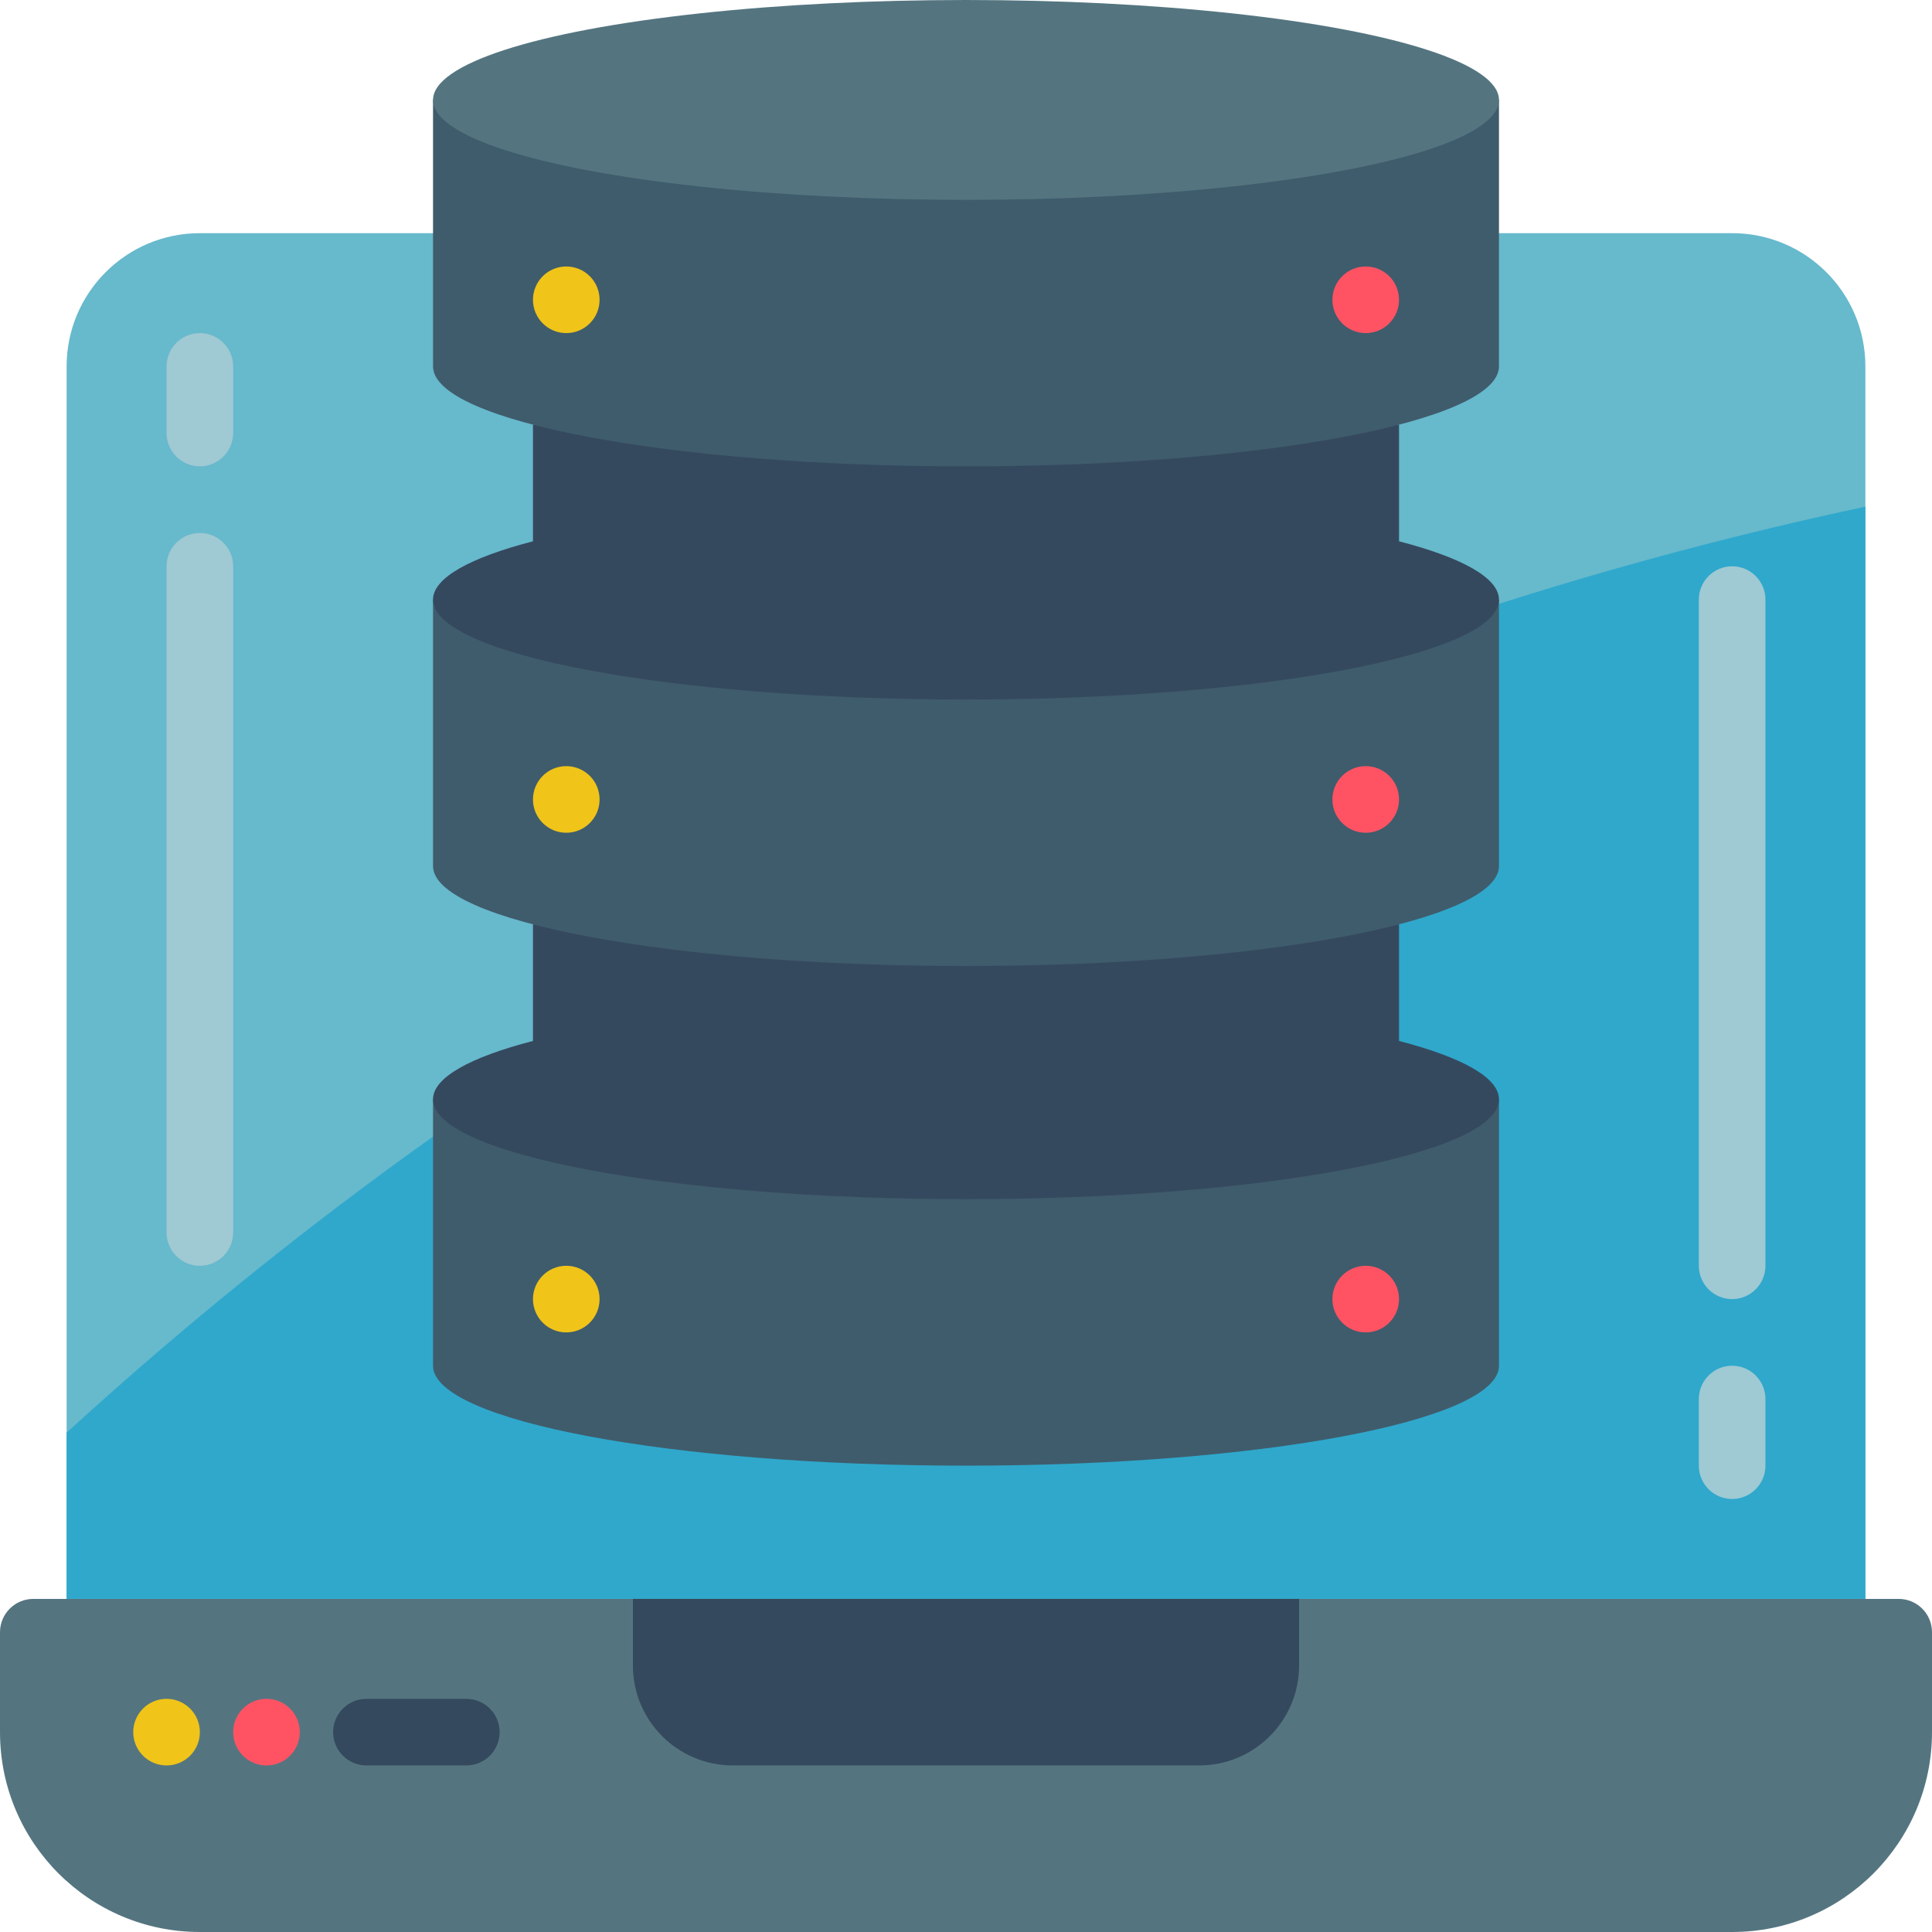 <svg height="512" viewBox="0 0 58 58" width="512" xmlns="http://www.w3.org/2000/svg"><g id="Page-1" fill="none" fill-rule="evenodd"><g id="004---Online-Server" fill-rule="nonzero"><path id="Shape" d="m56 11v37h-54v-37c0-2.209 1.791-4 4-4h46c2.209 0 4 1.791 4 4z" fill="#67b9cc"/><path id="Shape" d="m56 15.21v32.79h-54v-4.99c15.207-13.905 33.848-23.501 54-27.8z" fill="#2fa8cc"/><path id="Shape" d="m52 58h-46c-3.314 0-6-2.686-6-6v-3c0-.552.448-1 1-1h56c.552 0 1 .448 1 1v3c0 3.314-2.686 6-6 6z" fill="#547580"/><path id="Shape" d="m19 48h20v2c0 1.657-1.343 3-3 3h-14c-1.657 0-3-1.343-3-3z" fill="#35495e"/><path id="Shape" d="m14 53h-3c-.552 0-1-.448-1-1s.448-1 1-1h3c.552 0 1 .448 1 1s-.448 1-1 1z" fill="#35495e"/><circle id="Oval" cx="5" cy="52" fill="#f0c419" r="1"/><circle id="Oval" cx="8" cy="52" fill="#ff5364" r="1"/><path id="Shape" d="m45 33v8c0 1.657-7.163 3-16 3s-16-1.343-16-3v-8z" fill="#3f5c6c"/><path id="Shape" d="m42 27.75v3.5c1.89.49 3 1.1 3 1.75 0 1.66-7.16 3-16 3s-16-1.34-16-3c0-.65 1.11-1.26 3-1.75v-3.5z" fill="#35495e"/><g fill="#9fc9d3"><path id="Shape" d="m6 14c-.552 0-1-.448-1-1v-2c0-.552.448-1 1-1s1 .448 1 1v2c0 .552-.448 1-1 1z"/><path id="Shape" d="m6 38c-.552 0-1-.448-1-1v-20c0-.552.448-1 1-1s1 .448 1 1v20c0 .552-.448 1-1 1z"/><path id="Shape" d="m52 45c-.552 0-1-.448-1-1v-2c0-.552.448-1 1-1s1 .448 1 1v2c0 .552-.448 1-1 1z"/><path id="Shape" d="m52 39c-.552 0-1-.448-1-1v-20c0-.552.448-1 1-1s1 .448 1 1v20c0 .552-.448 1-1 1z"/></g><circle id="Oval" cx="17" cy="39" fill="#f0c419" r="1"/><circle id="Oval" cx="41" cy="39" fill="#ff5364" r="1"/><path id="Shape" d="m45 18v8c0 1.657-7.163 3-16 3s-16-1.343-16-3v-8z" fill="#3f5c6c"/><path id="Shape" d="m42 12.75v3.5c1.89.49 3 1.1 3 1.75 0 1.66-7.16 3-16 3s-16-1.34-16-3c0-.65 1.11-1.26 3-1.75v-3.5z" fill="#35495e"/><circle id="Oval" cx="17" cy="24" fill="#f0c419" r="1"/><circle id="Oval" cx="41" cy="24" fill="#ff5364" r="1"/><path id="Shape" d="m45 3v8c0 1.657-7.163 3-16 3s-16-1.343-16-3v-8z" fill="#3f5c6c"/><ellipse id="Oval" cx="29" cy="3" fill="#547580" rx="16" ry="3"/><circle id="Oval" cx="17" cy="9" fill="#f0c419" r="1"/><circle id="Oval" cx="41" cy="9" fill="#ff5364" r="1"/></g></g></svg>